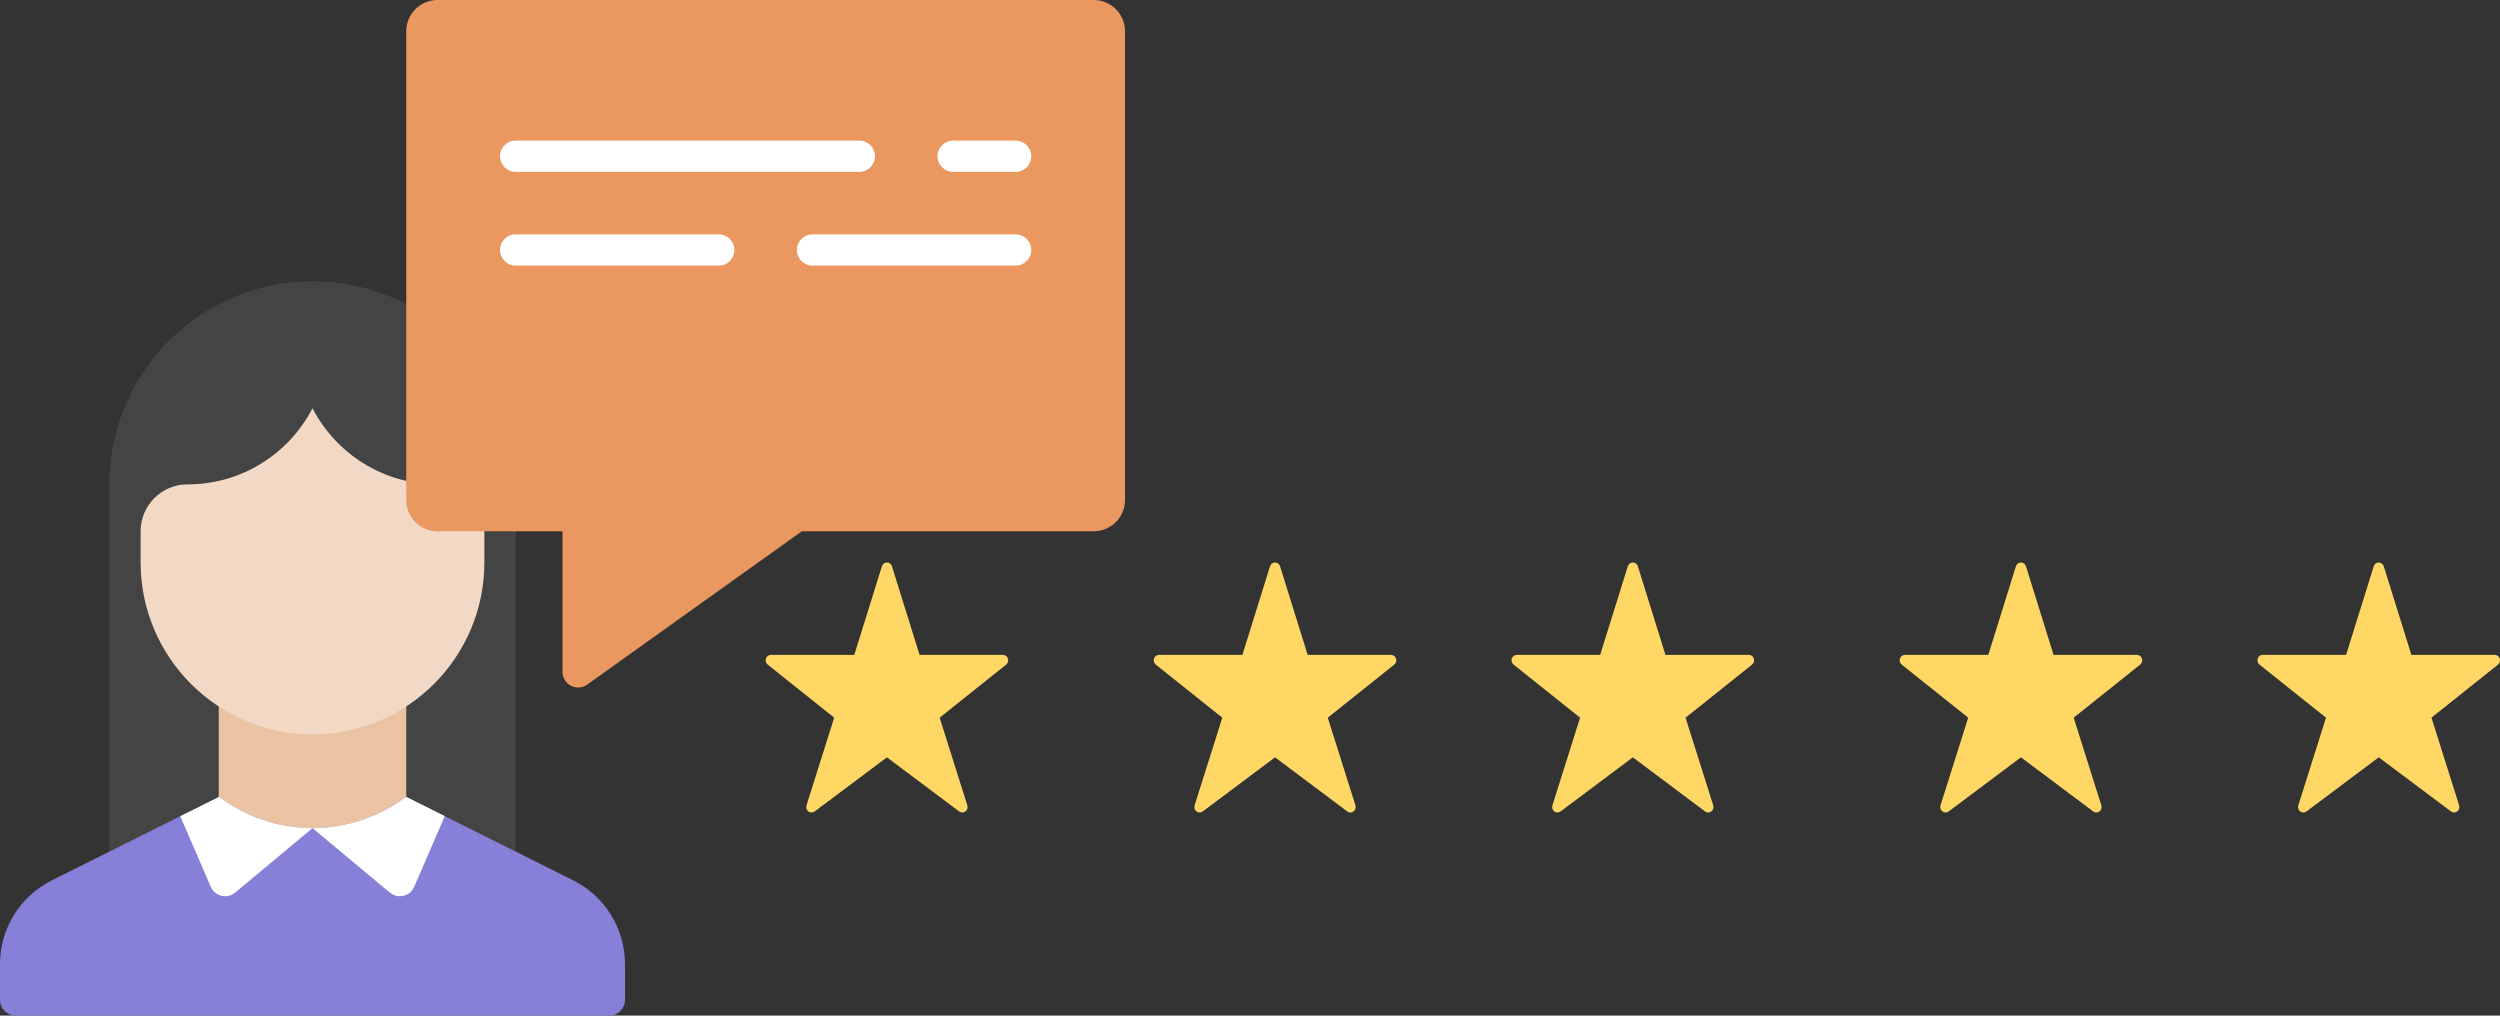 <?xml version="1.0" encoding="UTF-8"?>
<svg width="160px" height="65px" viewBox="0 0 160 65" version="1.1" xmlns="http://www.w3.org/2000/svg" xmlns:xlink="http://www.w3.org/1999/xlink">
    <rect x="0" y="0" width="160" height="65" fill="#333333" stroke="none"/>
    <title>user-review</title>
    <g id="Welcome" stroke="none" stroke-width="1" fill="none" fill-rule="evenodd">
        <g id="Desktop-HD" transform="translate(-740, -2856)">
            <g id="user-review" transform="translate(740, 2856)">
                <g id="woman-24" transform="translate(0, 18)">
                    <path d="M7,41 L7,13 C7,5.82 12.82,0 20,0 C27.18,0 33,5.82 33,13 L33,41 L7,41 Z" id="Path" fill="#444444"></path>
                    <rect id="Rectangle" fill="#EAC3A2" x="14" y="23" width="12" height="15"></rect>
                    <path d="M36.683,38.342 L26,33 C24.312,34.25 22.246,35 20,35 C17.754,35 15.688,34.25 14.018,33 L3.317,38.342 C1.284,39.358 0,41.436 0,43.708 L0,45.994 C0,46.55 0.449,47 1.009,47 L38.991,47 C39.548,47 40,46.556 40,45.994 L40,43.708 C40,41.436 38.716,39.358 36.683,38.342 Z" id="Path" fill="#8680D8"></path>
                    <path d="M9,16 L9,18 C9,24.065 13.935,29 20,29 C26.065,29 31,24.065 31,18 L31,16 C31,14.343 29.657,13 28,13 C24.517,13 21.496,11.022 20,8.127 C18.504,11.022 15.483,13 12,13 C10.343,13 9,14.343 9,16 Z" id="Path" fill="#F1D9C5"></path>
                    <path d="M11.536,34.239 L13.483,38.737 C13.739,39.362 14.529,39.559 15.049,39.126 L20,35 C17.754,35 15.688,34.25 14.018,33 L11.536,34.239 Z" id="Path" fill="#FFFFFF" fill-rule="nonzero"></path>
                    <path d="M26,33 C24.312,34.25 22.246,35 20,35 L24.951,39.126 C25.471,39.559 26.261,39.362 26.517,38.737 L28.466,34.233 L26,33 Z" id="Path" fill="#FFFFFF" fill-rule="nonzero"></path>
                </g>
                <g id="subtitles" transform="translate(26, 0)" fill-rule="nonzero">
                    <path d="M44,0 L2,0 C0.895,0 0,0.895 0,2 L0,32 C0,33.105 0.895,34 2,34 L10,34 L10,43 C10,43.552 10.448,44 11,44 C11.209,44.001 11.412,43.935 11.581,43.813 L25.32,34 L44,34 C45.105,34 46,33.105 46,32 L46,2 C46,0.895 45.105,0 44,0 Z" id="Path" fill="#EA9860"></path>
                    <path d="M20,17 L7,17 C6.448,17 6,16.552 6,16 C6,15.448 6.448,15 7,15 L20,15 C20.552,15 21,15.448 21,16 C21,16.552 20.552,17 20,17 Z" id="Path" fill="#FFFFFF"></path>
                    <path d="M39,17 L26,17 C25.448,17 25,16.552 25,16 C25,15.448 25.448,15 26,15 L39,15 C39.552,15 40,15.448 40,16 C40,16.552 39.552,17 39,17 Z" id="Path" fill="#FFFFFF"></path>
                    <path d="M29,11 L7,11 C6.448,11 6,10.552 6,10 C6,9.448 6.448,9 7,9 L29,9 C29.552,9 30,9.448 30,10 C30,10.552 29.552,11 29,11 Z" id="Path" fill="#FFFFFF"></path>
                    <path d="M39,11 L35,11 C34.448,11 34,10.552 34,10 C34,9.448 34.448,9 35,9 L39,9 C39.552,9 40,9.448 40,10 C40,10.552 39.552,11 39,11 Z" id="Path" fill="#FFFFFF"></path>
                </g>
                <g id="Group-4" transform="translate(49, 36)" fill="#FFD764" fill-rule="nonzero">
                    <g id="star-rate">
                        <path d="M15.188,5.912 L9.852,5.912 L8.084,0.239 C8.039,0.096 7.909,0 7.764,0 C7.618,0 7.488,0.096 7.443,0.239 L5.674,5.912 L0.338,5.912 C0.193,5.912 0.065,6.006 0.018,6.147 C-0.029,6.288 0.017,6.444 0.131,6.535 L4.388,9.931 L2.616,15.545 C2.571,15.688 2.621,15.845 2.739,15.934 C2.857,16.022 3.018,16.022 3.136,15.934 L7.763,12.469 L12.39,15.934 C12.508,16.022 12.668,16.022 12.787,15.934 C12.905,15.845 12.955,15.688 12.909,15.545 L11.138,9.931 L15.393,6.535 C15.507,6.444 15.553,6.288 15.507,6.148 C15.46,6.007 15.332,5.912 15.188,5.912 Z" id="Path"></path>
                    </g>
                    <g id="star-rate-copy" transform="translate(24.839, 0)">
                        <path d="M15.188,5.912 L9.852,5.912 L8.084,0.239 C8.039,0.096 7.909,0 7.764,0 C7.618,0 7.488,0.096 7.443,0.239 L5.674,5.912 L0.338,5.912 C0.193,5.912 0.065,6.006 0.018,6.147 C-0.029,6.288 0.017,6.444 0.131,6.535 L4.388,9.931 L2.616,15.545 C2.571,15.688 2.621,15.845 2.739,15.934 C2.857,16.022 3.018,16.022 3.136,15.934 L7.763,12.469 L12.39,15.934 C12.508,16.022 12.668,16.022 12.787,15.934 C12.905,15.845 12.955,15.688 12.909,15.545 L11.138,9.931 L15.393,6.535 C15.507,6.444 15.553,6.288 15.507,6.148 C15.46,6.007 15.332,5.912 15.188,5.912 Z" id="Path"></path>
                    </g>
                    <g id="star-rate-copy-2" transform="translate(47.738, 0)">
                        <path d="M15.188,5.912 L9.852,5.912 L8.084,0.239 C8.039,0.096 7.909,0 7.764,0 C7.618,0 7.488,0.096 7.443,0.239 L5.674,5.912 L0.338,5.912 C0.193,5.912 0.065,6.006 0.018,6.147 C-0.029,6.288 0.017,6.444 0.131,6.535 L4.388,9.931 L2.616,15.545 C2.571,15.688 2.621,15.845 2.739,15.934 C2.857,16.022 3.018,16.022 3.136,15.934 L7.763,12.469 L12.39,15.934 C12.508,16.022 12.668,16.022 12.787,15.934 C12.905,15.845 12.955,15.688 12.909,15.545 L11.138,9.931 L15.393,6.535 C15.507,6.444 15.553,6.288 15.507,6.148 C15.46,6.007 15.332,5.912 15.188,5.912 Z" id="Path"></path>
                    </g>
                    <g id="star-rate-copy-3" transform="translate(72.577, 0)">
                        <path d="M15.188,5.912 L9.852,5.912 L8.084,0.239 C8.039,0.096 7.909,0 7.764,0 C7.618,0 7.488,0.096 7.443,0.239 L5.674,5.912 L0.338,5.912 C0.193,5.912 0.065,6.006 0.018,6.147 C-0.029,6.288 0.017,6.444 0.131,6.535 L4.388,9.931 L2.616,15.545 C2.571,15.688 2.621,15.845 2.739,15.934 C2.857,16.022 3.018,16.022 3.136,15.934 L7.763,12.469 L12.39,15.934 C12.508,16.022 12.668,16.022 12.787,15.934 C12.905,15.845 12.955,15.688 12.909,15.545 L11.138,9.931 L15.393,6.535 C15.507,6.444 15.553,6.288 15.507,6.148 C15.46,6.007 15.332,5.912 15.188,5.912 Z" id="Path"></path>
                    </g>
                    <g id="star-rate-copy-4" transform="translate(95.476, 0)">
                        <path d="M15.188,5.912 L9.852,5.912 L8.084,0.239 C8.039,0.096 7.909,0 7.764,0 C7.618,0 7.488,0.096 7.443,0.239 L5.674,5.912 L0.338,5.912 C0.193,5.912 0.065,6.006 0.018,6.147 C-0.029,6.288 0.017,6.444 0.131,6.535 L4.388,9.931 L2.616,15.545 C2.571,15.688 2.621,15.845 2.739,15.934 C2.857,16.022 3.018,16.022 3.136,15.934 L7.763,12.469 L12.39,15.934 C12.508,16.022 12.668,16.022 12.787,15.934 C12.905,15.845 12.955,15.688 12.909,15.545 L11.138,9.931 L15.393,6.535 C15.507,6.444 15.553,6.288 15.507,6.148 C15.46,6.007 15.332,5.912 15.188,5.912 Z" id="Path"></path>
                    </g>
                </g>
            </g>
        </g>
    </g>
</svg>